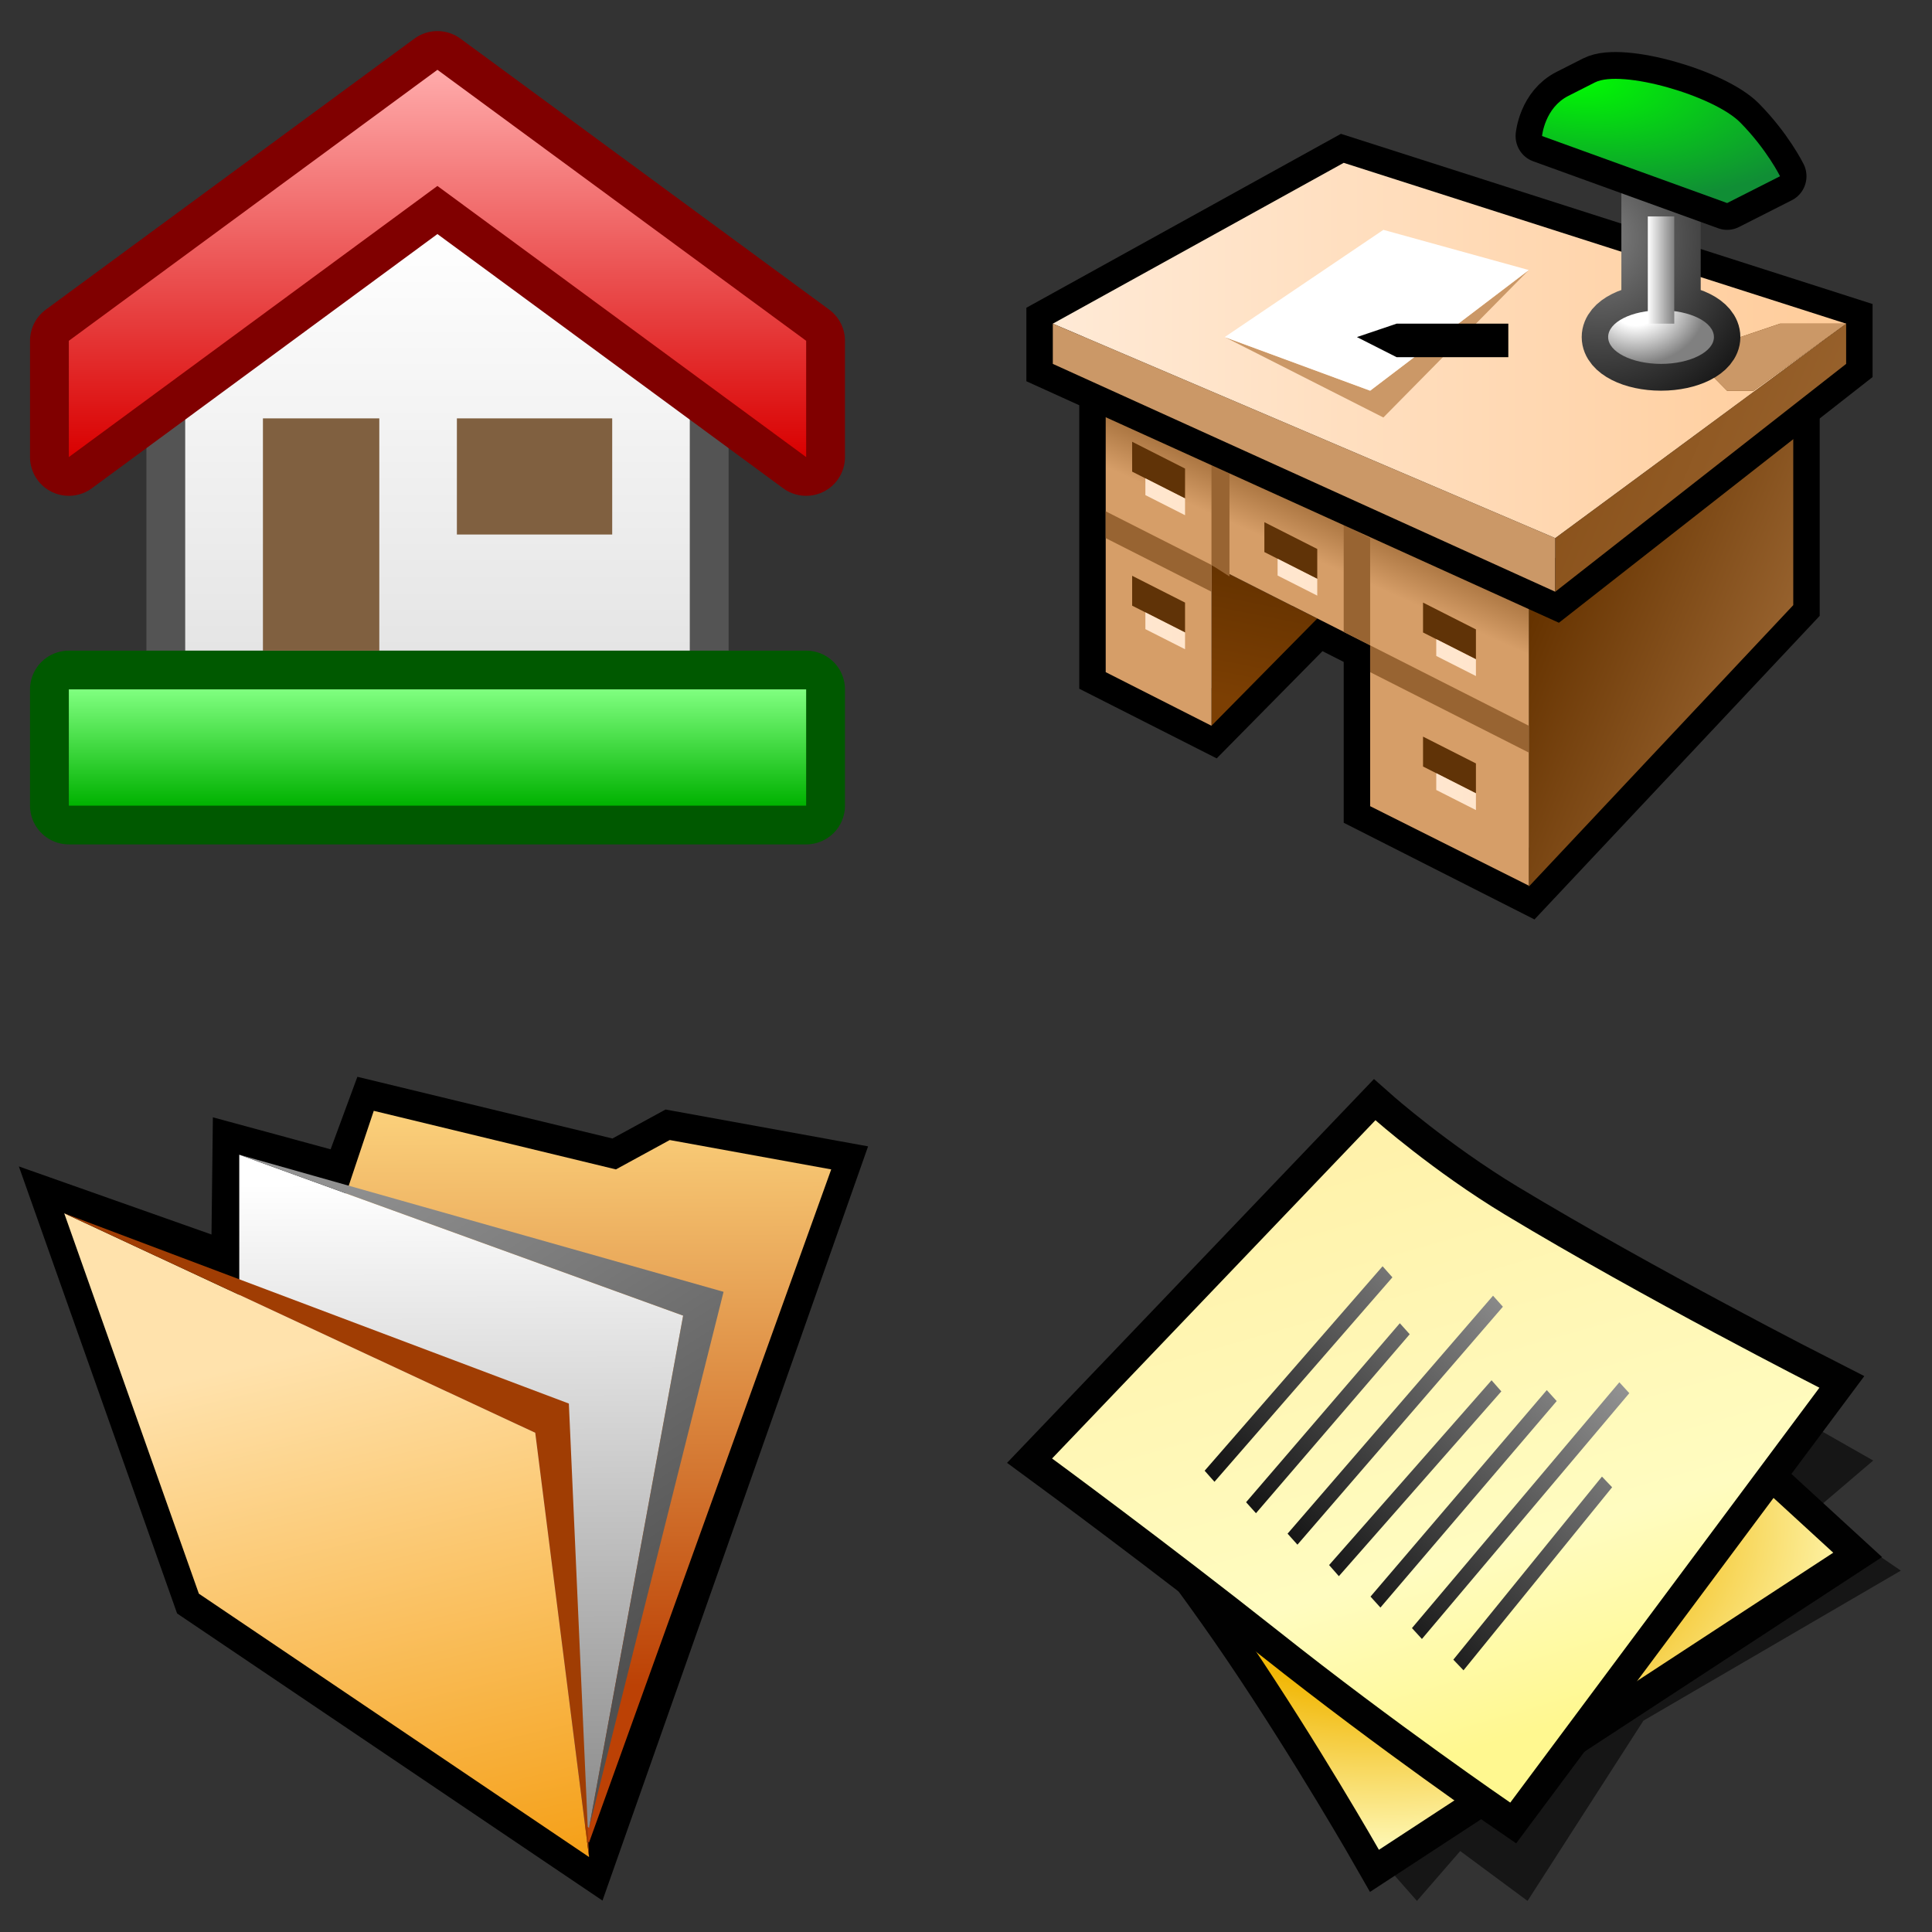 <?xml version="1.0" encoding="UTF-8" standalone="yes"?>
<svg version="1.1" width="64" height="64" color-interpolation="linearRGB"
     xmlns:svg="http://www.w3.org/2000/svg" xmlns="http://www.w3.org/2000/svg">
 <rect width="100%" height="100%" fill="#333333" stroke="none"/>
 <g>
  <path style="fill:none; stroke:#545454; stroke-width:5.142"
        d="M48.7 46.13V30.71L31.98 17.86L15.27 30.71V46.13H48.7z"
        transform="matrix(0.5,0,0,0.499,-1.5,-1.465)"
  />
  <linearGradient id="gradient0" gradientUnits="userSpaceOnUse" x1="166.96" y1="17.86" x2="166.96" y2="46.13">
   <stop offset="0" stop-color="#ffffff"/>
   <stop offset="1" stop-color="#e5e5e5"/>
  </linearGradient>
  <path style="fill:url(#gradient0)"
        d="M48.7 46.13V30.71L31.98 17.86L15.27 30.71V46.13H48.7z"
        transform="matrix(0.5,0,0,0.499,-1.5,-1.465)"
  />
  <path style="fill:none; stroke:#800000; stroke-width:5.142; stroke-linejoin:round"
        d="M56.41 33.28V25.56L31.98 7.57L7.56 25.56V33.28L31.98 15.28L56.41 33.28z"
        transform="matrix(0.5,0,0,0.499,-1.5,-1.465)"
  />
  <linearGradient id="gradient1" gradientUnits="userSpaceOnUse" x1="169.54" y1="7.55" x2="169.54" y2="33.28">
   <stop offset="0" stop-color="#ffabab"/>
   <stop offset="1" stop-color="#d90000"/>
  </linearGradient>
  <path style="fill:url(#gradient1)"
        d="M56.41 33.28V25.56L31.98 7.57L7.56 25.56V33.28L31.98 15.28L56.41 33.28z"
        transform="matrix(0.5,0,0,0.499,-1.5,-1.465)"
  />
  <path style="fill:none; stroke:#005900; stroke-width:5.142; stroke-linejoin:round"
        d="M56.41 56.42V48.7H7.56V56.42H56.41z"
        transform="matrix(0.5,0,0,0.499,-1.5,-1.465)"
  />
  <linearGradient id="gradient2" gradientUnits="userSpaceOnUse" x1="169.54" y1="48.7" x2="169.54" y2="56.42">
   <stop offset="0" stop-color="#80ff80"/>
   <stop offset="1" stop-color="#00b200"/>
  </linearGradient>
  <path style="fill:url(#gradient2)"
        d="M56.41 56.42V48.7H7.56V56.42H56.41z"
        transform="matrix(0.5,0,0,0.499,-1.5,-1.465)"
  />
  <path style="fill:#806040"
        d="M20.42 30.71V46.13H28.13V30.71H20.42z"
        transform="matrix(0.5,0,0,0.499,-1.5,-1.465)"
  />
  <path style="fill:#806040"
        d="M33.27 30.71V38.42H43.56V30.71H33.27z"
        transform="matrix(0.5,0,0,0.499,-1.5,-1.465)"
  />
  <path style="fill:none; stroke:#000000; stroke-width:3.798"
        d="M4.83 16.5L14.36 41.11L41.98 58.15L59.12 13.66L47.69 11.76L43.88 13.66L26.74 9.87L24.83 14.6L17.22 12.71L17.12 20.47L4.83 16.5z"
        transform="matrix(0.468,0,0,0.512,-0.133,31.744)"
  />
  <linearGradient id="gradient3" gradientUnits="userSpaceOnUse" x1="99.68" y1="10.34" x2="99.82" y2="46.85">
   <stop offset="0" stop-color="#face79"/>
   <stop offset="1" stop-color="#bc4105"/>
  </linearGradient>
  <path style="fill:url(#gradient3)"
        d="M26.74 9.87L15.31 41.11L41.98 57.21L59.12 13.66L47.69 11.76L43.88 13.66L26.74 9.87z"
        transform="matrix(0.468,0,0,0.512,-0.133,31.744)"
  />
  <linearGradient id="gradient4" gradientUnits="userSpaceOnUse" x1="100.29" y1="14.3" x2="100.44" y2="54.69">
   <stop offset="0" stop-color="#ffffff"/>
   <stop offset="1" stop-color="#8e8e8e"/>
  </linearGradient>
  <path style="fill:url(#gradient4)"
        d="M17.22 12.71V41.11L41.98 56.26L48.64 23.12L17.22 12.71z"
        transform="matrix(0.468,0,0,0.512,-0.133,31.744)"
  />
  <linearGradient id="gradient5" gradientUnits="userSpaceOnUse" x1="76.58" y1="-22.92" x2="98.6" y2="14.54">
   <stop offset="0" stop-color="#9a9a9a"/>
   <stop offset="1" stop-color="#505050"/>
  </linearGradient>
  <path style="fill:url(#gradient5)"
        d="M17.22 12.71L48.64 23.12L41.98 56.26L51.5 21.58L17.22 12.71z"
        transform="matrix(0.468,0,0,0.512,-0.133,31.744)"
  />
  <linearGradient id="gradient6" gradientUnits="userSpaceOnUse" x1="86.27" y1="11.38" x2="94.87" y2="50.85">
   <stop offset="0" stop-color="#ffe2ac"/>
   <stop offset="1" stop-color="#f49806"/>
  </linearGradient>
  <path style="fill:url(#gradient6)"
        d="M4.83 16.5L14.36 41.11L41.98 58.15L38.17 30.7L4.83 16.5z"
        transform="matrix(0.468,0,0,0.512,-0.133,31.744)"
  />
  <path style="fill:#a03d03"
        d="M4.83 16.5L38.17 30.7L41.98 58.15L40.55 28.81L4.83 16.5z"
        transform="matrix(0.468,0,0,0.512,-0.133,31.744)"
  />
  <path style="fill:none; stroke:#000000; stroke-width:4"
        d="M6 24V46L14 50L22 42L26 44V56L38 62L58 41V25"
        transform="matrix(0.438,0,0,0.444,34,1.842)"
  />
  <linearGradient id="gradient7" gradientUnits="userSpaceOnUse" x1="51.61" y1="9.89" x2="69.91" y2="17.59">
   <stop offset="0.007" stop-color="#663300"/>
   <stop offset="1" stop-color="#9b6632"/>
  </linearGradient>
  <path style="fill:url(#gradient7)"
        d="M38 62L58 41V24L38 41V62z"
        transform="matrix(0.438,0,0,0.444,34,1.842)"
  />
  <linearGradient id="gradient8" gradientUnits="userSpaceOnUse" x1="-2.79" y1="44.49" x2="-1" y2="35.33">
   <stop offset="0" stop-color="#7c3f03"/>
   <stop offset="1" stop-color="#663300"/>
  </linearGradient>
  <path style="fill:url(#gradient8)"
        d="M14 38V50L22 42L14 38z"
        transform="matrix(0.438,0,0,0.444,34,1.842)"
  />
  <linearGradient id="gradient9" gradientUnits="userSpaceOnUse" x1="62.47" y1="51.41" x2="61" y2="54.77">
   <stop offset="0" stop-color="#a8733f"/>
   <stop offset="1" stop-color="#d69e68"/>
  </linearGradient>
  <path style="fill:url(#gradient9)"
        d="M26 56L38 61.93V38.99L6 25.98V46L14 50V38L26 43.99V56z"
        transform="matrix(0.438,0,0,0.444,34,1.842)"
  />
  <path style="fill:#986432"
        d="M14 40V38L6 34V36L14 40z
           M38 52V50L26 44V46L38 52z
           M15.36 38.86L14 38V30L15.36 30.87V38.86z
           M26 44L24 43V35L26 36V44z"
        transform="matrix(0.438,0,0,0.444,34,1.842)"
  />
  <path style="fill:#603307"
        d="M8 38.81L12 40.81V43.04L8 41.04V38.81z"
        transform="matrix(0.438,0,0,0.444,34,1.842)"
  />
  <path style="fill:#603307"
        d="M8 28.81L12 30.81V33.04L8 31.04V28.81z"
        transform="matrix(0.438,0,0,0.444,34,1.842)"
  />
  <path style="fill:#603307"
        d="M18 34.81L22 36.81V39.04L18 37.04V34.81z"
        transform="matrix(0.438,0,0,0.444,34,1.842)"
  />
  <path style="fill:#603307"
        d="M30 40.81L34 42.81V45.04L30 43.04V40.81z"
        transform="matrix(0.438,0,0,0.444,34,1.842)"
  />
  <path style="fill:#603307"
        d="M30 50.81L34 52.81V55.04L30 53.04V50.81z"
        transform="matrix(0.438,0,0,0.444,34,1.842)"
  />
  <linearGradient id="gradient10" gradientUnits="userSpaceOnUse" x1="-4" y1="-20" x2="64" y2="-20">
   <stop offset="0" stop-color="#ffeddc"/>
   <stop offset="1" stop-color="#ffcb98"/>
  </linearGradient>
  <path style="fill:url(#gradient10)"
        d="M9 41.54L12 43.04V44.29L9 42.79V41.54z"
        transform="matrix(0.438,0,0,0.444,34,1.842)"
  />
  <linearGradient id="gradient11" gradientUnits="userSpaceOnUse" x1="-4" y1="-30" x2="64" y2="-30">
   <stop offset="0" stop-color="#ffeddc"/>
   <stop offset="1" stop-color="#ffcb98"/>
  </linearGradient>
  <path style="fill:url(#gradient11)"
        d="M9 31.54L12 33.04V34.29L9 32.79V31.54z"
        transform="matrix(0.438,0,0,0.444,34,1.842)"
  />
  <linearGradient id="gradient12" gradientUnits="userSpaceOnUse" x1="6" y1="-24" x2="74" y2="-24">
   <stop offset="0" stop-color="#ffeddc"/>
   <stop offset="1" stop-color="#ffcb98"/>
  </linearGradient>
  <path style="fill:url(#gradient12)"
        d="M19 37.54L22 39.04V40.29L19 38.79V37.54z"
        transform="matrix(0.438,0,0,0.444,34,1.842)"
  />
  <linearGradient id="gradient13" gradientUnits="userSpaceOnUse" x1="18" y1="-18" x2="86" y2="-18">
   <stop offset="0" stop-color="#ffeddc"/>
   <stop offset="1" stop-color="#ffcb98"/>
  </linearGradient>
  <path style="fill:url(#gradient13)"
        d="M31 43.54L34 45.04V46.29L31 44.79V43.54z"
        transform="matrix(0.438,0,0,0.444,34,1.842)"
  />
  <linearGradient id="gradient14" gradientUnits="userSpaceOnUse" x1="18" y1="-8" x2="86" y2="-8">
   <stop offset="0" stop-color="#ffeddc"/>
   <stop offset="1" stop-color="#ffcb98"/>
  </linearGradient>
  <path style="fill:url(#gradient14)"
        d="M31 53.54L34 55.04V56.29L31 54.79V53.54z"
        transform="matrix(0.438,0,0,0.444,34,1.842)"
  />
  <path style="fill:none; stroke:#000000; stroke-width:4"
        d="M2 20V23L40 40L62 23V20L24 8L2 20z"
        transform="matrix(0.438,0,0,0.444,34,1.842)"
  />
  <linearGradient id="gradient15" gradientUnits="userSpaceOnUse" x1="-4" y1="-20" x2="64" y2="-20">
   <stop offset="0" stop-color="#ffeddc"/>
   <stop offset="1" stop-color="#ffcb98"/>
  </linearGradient>
  <path style="fill:url(#gradient15)"
        d="M24 8L2 20L40 36L62 20L24 8z"
        transform="matrix(0.438,0,0,0.444,34,1.842)"
  />
  <path style="fill:#cb9867"
        d="M2 20V23L40 40V36L2 20z"
        transform="matrix(0.438,0,0,0.444,34,1.842)"
  />
  <linearGradient id="gradient16" gradientUnits="userSpaceOnUse" x1="50.61" y1="3.9" x2="68.91" y2="11.59">
   <stop offset="0" stop-color="#89511a"/>
   <stop offset="1" stop-color="#98622d"/>
  </linearGradient>
  <path style="fill:url(#gradient16)"
        d="M40 36V40L62 23V20L40 36z"
        transform="matrix(0.438,0,0,0.444,34,1.842)"
  />
  <path style="fill:#cb9867"
        d="M38 16L26 25L15 21L27 27L38 16z"
        transform="matrix(0.438,0,0,0.444,34,1.842)"
  />
  <path style="fill:#ffffff"
        d="M27 13L38 16L26 25L15 21L27 13z"
        transform="matrix(0.438,0,0,0.444,34,1.842)"
  />
  <path style="fill:#000000"
        d="M28 20L25 21L28 22.5H36.45V20H28z"
        transform="matrix(0.438,0,0,0.444,34,1.842)"
  />
  <linearGradient id="gradient17" gradientUnits="userSpaceOnUse" x1="-2.79" y1="44.49" x2="-1" y2="35.33">
   <stop offset="0" stop-color="#7c3f03"/>
   <stop offset="1" stop-color="#663300"/>
  </linearGradient>
  <path style="fill:url(#gradient17)"
        d="M52 21L49 24H51.99L52.99 25H55L62 20H57L54 21H52z"
        transform="matrix(0.438,0,0,0.444,34,1.842)"
  />
  <path style="fill:#cb9867"
        d="M52 21L49 24H51.99L52.99 25H55L62 20H57L54 21H52z"
        transform="matrix(0.438,0,0,0.444,34,1.842)"
  />
  <radialGradient id="gradient18" gradientUnits="userSpaceOnUse" cx="0" cy="0" r="64" gradientTransform="matrix(0.257,0,0,0.273,43.335,13.6)">
   <stop offset="0" stop-color="#808080"/>
   <stop offset="1" stop-color="#000000"/>
  </radialGradient>
  <path style="fill:none; stroke:url(#gradient18); stroke-width:4"
        d="M48 19C45.79 19 44 19.88 44 21C44 22.1 45.79 23 48 23C50.2 23 52 22.1 52 21C52 19.88 50.2 19 48 19z
           M47 20V12H49V20H47z"
        transform="matrix(0.438,0,0,0.444,34,1.842)"
  />
  <radialGradient id="gradient19" gradientUnits="userSpaceOnUse" cx="0" cy="0" r="64" gradientTransform="matrix(0.082,0,0,0.067,46.115,18.73)">
   <stop offset="0" stop-color="#ffffff"/>
   <stop offset="0.33" stop-color="#ffffff"/>
   <stop offset="1" stop-color="#808080"/>
  </radialGradient>
  <path style="fill:url(#gradient19)"
        d="M48 19C45.79 19 44 19.88 44 21C44 22.1 45.79 23 48 23C50.2 23 52 22.1 52 21C52 19.88 50.2 19 48 19z"
        transform="matrix(0.438,0,0,0.444,34,1.842)"
  />
  <linearGradient id="gradient20" gradientUnits="userSpaceOnUse" x1="47" y1="10.19" x2="49" y2="10.19">
   <stop offset="0" stop-color="#ffffff"/>
   <stop offset="1" stop-color="#808080"/>
  </linearGradient>
  <path style="fill:url(#gradient20)"
        d="M47 20V12H49V20H47z"
        transform="matrix(0.438,0,0,0.444,34,1.842)"
  />
  <path style="fill:none; stroke:#000000; stroke-width:4; stroke-linejoin:round"
        d="M39 6C39 6 39.2 3.89 41 3L43 2C45 1 52 2.99 54 5C56 7 57 9 57 9L53 11L39 6z"
        transform="matrix(0.438,0,0,0.444,34,1.842)"
  />
  <radialGradient id="gradient21" gradientUnits="userSpaceOnUse" cx="0" cy="0" r="64" gradientTransform="matrix(0.312,0.036,-0.016,0.141,41.256,1.433)">
   <stop offset="0" stop-color="#00ff00"/>
   <stop offset="1" stop-color="#108e35"/>
  </radialGradient>
  <path style="fill:url(#gradient21)"
        d="M39 6C39 6 39.2 3.89 41 3L43 2C45 1 52 2.99 54 5C56 7 57 9 57 9L53 11L39 6z"
        transform="matrix(0.438,0,0,0.444,34,1.842)"
  />
  <path style="fill:#010101; fill-opacity:0.573"
        d="M27 57L29 59L32.13 55.83L37 59L45.38 47.54L64 38L59 35L61 37L36 49L27 57z
           M58 34L62 31L58 29L55 32L58 34z"
        transform="matrix(0.458,0,0,0.521,33.656,32.231)"
  />
  <path style="fill:none; stroke:#010101; stroke-width:4"
        d="M6.25 30C6.25 30 11.86 36 16.87 42.5C21.87 49 26.25 55.75 26.25 55.75L59.11 36.86L32 15L6.25 30z"
        transform="matrix(0.458,0,0,0.521,33.656,32.231)"
  />
  <radialGradient id="gradient22" gradientUnits="userSpaceOnUse" cx="0" cy="0" r="64" gradientTransform="matrix(0.571,0,0,0.333,26,35)">
   <stop offset="0.488" stop-color="#f1b706"/>
   <stop offset="1" stop-color="#fffcc0"/>
  </radialGradient>
  <path style="fill:url(#gradient22)"
        d="M6.25 30C6.25 30 11.86 36 16.87 42.5C21.87 49 26.25 55.75 26.25 55.75L59.11 36.86L32 15L6.25 30z"
        transform="matrix(0.458,0,0,0.521,33.656,32.231)"
  />
  <path style="fill:none; stroke:#010101; stroke-width:4"
        d="M2.61 30.87C2.61 30.87 10.94 36.25 19 41.86C27.44 47.75 35.75 52.75 35.75 52.75L58.11 26.37C58.11 26.37 45.43 20.7 35.36 15.36C30.18 12.61 26 9.36 26 9.36L2.61 30.87z"
        transform="matrix(0.458,0,0,0.521,33.656,32.231)"
  />
  <linearGradient id="gradient23" gradientUnits="userSpaceOnUse" x1="107.04" y1="-17.09" x2="118.33" y2="27.98">
   <stop offset="0" stop-color="#ffefa5"/>
   <stop offset="0.742" stop-color="#fffcc0"/>
   <stop offset="1" stop-color="#fff890"/>
  </linearGradient>
  <path style="fill:url(#gradient23)"
        d="M2.61 30.87C2.61 30.87 10.94 36.25 19 41.86C27.44 47.75 35.75 52.75 35.75 52.75L58.11 26.37C58.11 26.37 45.43 20.7 35.36 15.36C30.18 12.61 26 9.36 26 9.36L2.61 30.87z"
        transform="matrix(0.458,0,0,0.521,33.656,32.231)"
  />
  <linearGradient id="gradient24" gradientUnits="userSpaceOnUse" x1="-47.13" y1="-15.77" x2="-28.45" y2="-37.84">
   <stop offset="0" stop-color="#010101"/>
   <stop offset="1" stop-color="#9e9e9e"/>
  </linearGradient>
  <path style="fill:none; stroke:url(#gradient24); stroke-width:1"
        d="M20 36L34.86 20.87
           M14 32L26.87 19
           M26 40L38.75 26.87
           M32 44L42.75 32.36"
        transform="matrix(0.458,0,0,0.521,33.656,32.231)"
  />
  <linearGradient id="gradient25" gradientUnits="userSpaceOnUse" x1="-47.13" y1="-15.77" x2="-28.45" y2="-37.84">
   <stop offset="0" stop-color="#010101"/>
   <stop offset="1" stop-color="#9e9e9e"/>
  </linearGradient>
  <path style="fill:none; stroke:url(#gradient25); stroke-width:1"
        d="M29 42L44 26.37
           M23 38L34.75 26.25
           M17 34L28.12 22.62"
        transform="matrix(0.458,0,0,0.521,33.656,32.231)"
  />
 </g>
</svg>
